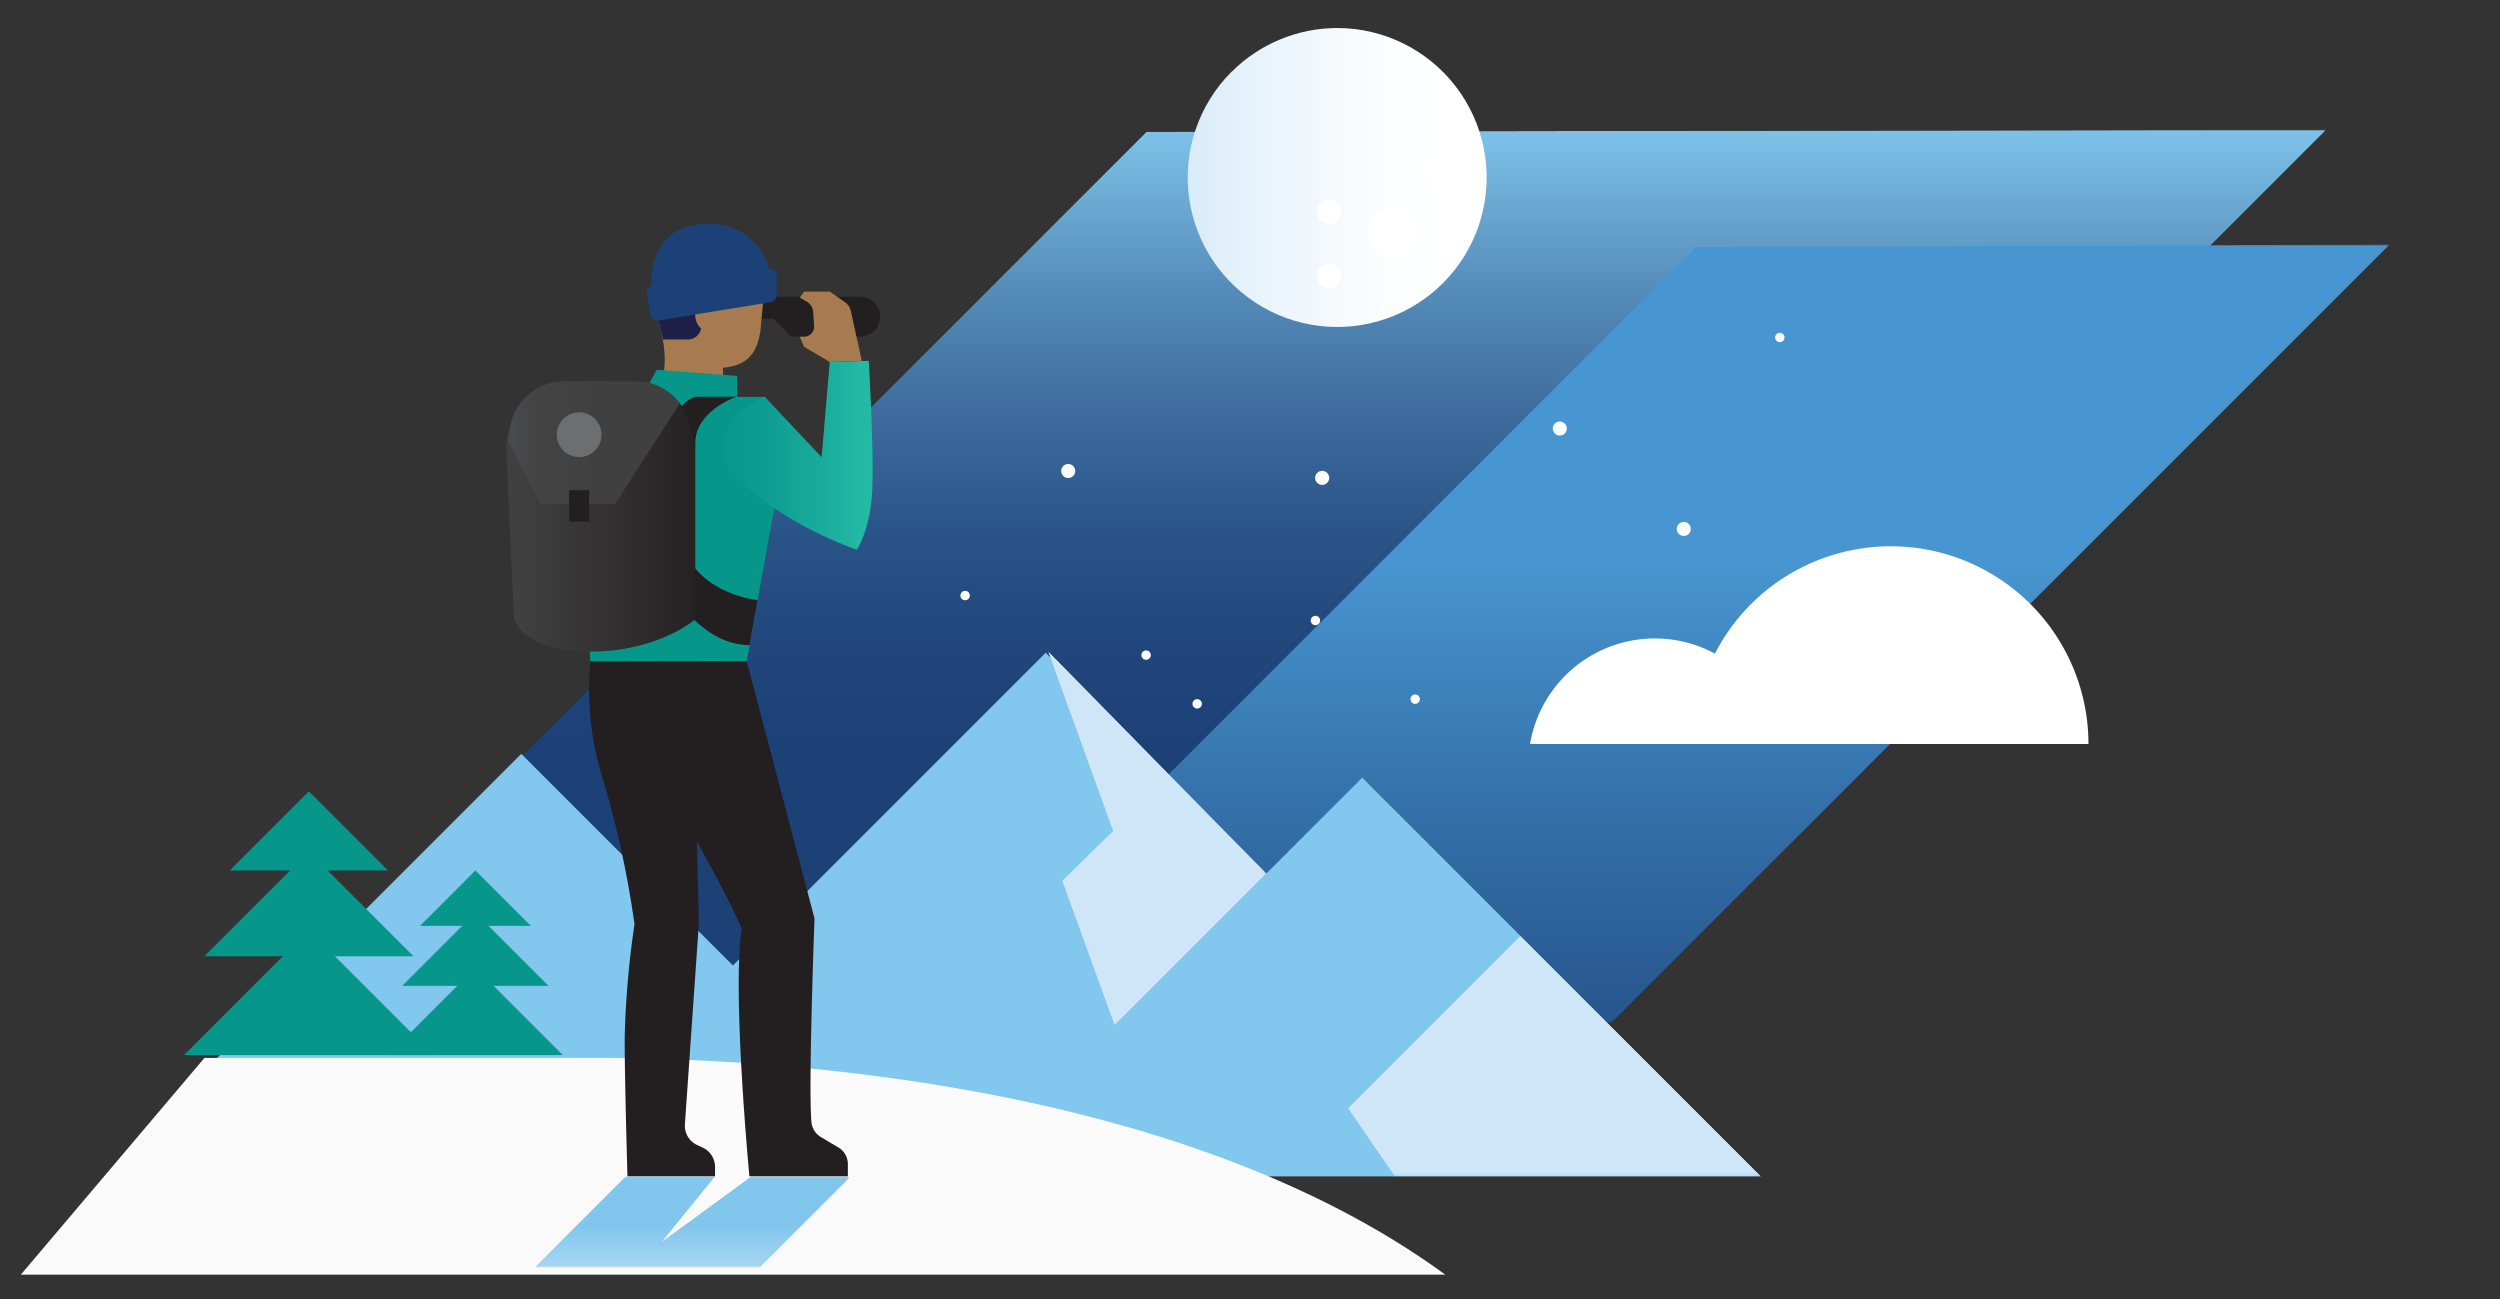 <svg id="ed00c4b3-57b4-4cd7-86ba-de1d4612831e" data-name="Layer 1" xmlns="http://www.w3.org/2000/svg" xmlns:xlink="http://www.w3.org/1999/xlink" width="713.67" height="370.85" viewBox="0 0 713.67 370.85"><rect x="0" y="0" width="713.67" height="370.85" fill="#333333" stroke="none"/><defs><linearGradient id="040f6ff3-1b99-4d30-bda3-24759f9aac24" x1="3015.28" y1="3457.6" x2="3015.94" y2="3457.6" gradientTransform="matrix(0, -384.54, -384.54, 0, 1329958.31, 1159789.33)" gradientUnits="userSpaceOnUse"><stop offset="0" stop-color="#fff"/><stop offset="0.29" stop-color="#fff"/><stop offset="0.37" stop-color="#fafafa"/><stop offset="0.46" stop-color="#ececec"/><stop offset="0.55" stop-color="#d5d5d5"/><stop offset="0.65" stop-color="#b5b5b5"/><stop offset="0.75" stop-color="#8c8c8c"/><stop offset="0.85" stop-color="#595959"/><stop offset="0.95" stop-color="#1e1e1e"/><stop offset="1"/></linearGradient><linearGradient id="4d691b40-95a5-4b85-b422-18e8cee2a021" x1="3016.26" y1="3459.04" x2="3016.92" y2="3459.04" gradientTransform="matrix(0, -339.07, -339.07, 0, 1173316.79, 1023004.98)" gradientUnits="userSpaceOnUse"><stop offset="0" stop-color="#b3b3b3"/><stop offset="0.15" stop-color="#b3b3b3"/><stop offset="0.3" stop-color="#999"/><stop offset="0.63" stop-color="#555"/><stop offset="1"/></linearGradient><linearGradient id="45f36a99-6d90-47cb-8e8c-047ad8531d04" x1="2936" y1="3356.24" x2="2936.67" y2="3356.24" gradientTransform="matrix(0, 39.24, 39.24, 0, -131485.91, -114859.31)" gradientUnits="userSpaceOnUse"><stop offset="0" stop-color="#999"/><stop offset="0" stop-color="#999"/><stop offset="0.37" stop-color="#5d5d5d"/><stop offset="0.8" stop-color="#1a1a1a"/><stop offset="1"/></linearGradient><linearGradient id="a6de93bb-998f-47dd-94c4-14c19bc4c73a" x1="3025.18" y1="3470.49" x2="3025.83" y2="3470.49" gradientTransform="matrix(0, -163.16, -163.16, 0, 566569.59, 493875.13)" gradientUnits="userSpaceOnUse"><stop offset="0" stop-color="#fff"/><stop offset="0.4" stop-color="#9d9d9d"/><stop offset="1"/></linearGradient><linearGradient id="ab406d9c-2658-4dd0-8ac8-a20760466a03" x1="3034.96" y1="3483.59" x2="3035.62" y2="3483.59" gradientTransform="matrix(0, -104.79, -104.79, 0, 365498.29, 318377.41)" xlink:href="#a6de93bb-998f-47dd-94c4-14c19bc4c73a"/><clipPath id="3fdac8ed-3cf5-4d7e-b171-0a71d75b1753"><polygon points="664.11 37.02 412.12 289.01 75.83 289.07 327.29 37.61 664.11 37.02" fill="none"/></clipPath><mask id="f33eea8e-eae0-4025-b0f1-4c1ab17cb5fe" x="75.83" y="37.02" width="588.28" height="252.05" maskUnits="userSpaceOnUse"><rect x="75.83" y="37.02" width="588.28" height="252.05" fill="url(#040f6ff3-1b99-4d30-bda3-24759f9aac24)"/></mask><linearGradient id="9d9f7370-05ae-45a8-a73a-b91dc8b8cd8b" x1="3015.28" y1="3457.6" x2="3015.94" y2="3457.6" gradientTransform="matrix(0, -384.54, -384.54, 0, 1329958.31, 1159789.33)" gradientUnits="userSpaceOnUse"><stop offset="0" stop-color="#1c4177"/><stop offset="0.29" stop-color="#1c4177"/><stop offset="0.4" stop-color="#20467b"/><stop offset="0.53" stop-color="#2a5488"/><stop offset="0.66" stop-color="#3c6b9c"/><stop offset="0.8" stop-color="#548bb8"/><stop offset="0.94" stop-color="#73b4dd"/><stop offset="1" stop-color="#81c6ed"/></linearGradient><clipPath id="8b49d0b8-226b-42bf-95e4-be79112b04c9"><polygon points="682.24 69.76 460 292 262.59 292 484.03 70.56 682.24 69.76" fill="none"/></clipPath><mask id="d118bbed-c6c6-4d5d-9575-d482bffee90c" x="262.59" y="69.76" width="419.66" height="222.24" maskUnits="userSpaceOnUse"><rect x="262.59" y="69.76" width="419.66" height="222.24" fill="url(#4d691b40-95a5-4b85-b422-18e8cee2a021)"/></mask><linearGradient id="515d1764-c448-4ca7-a286-67530b32e9ec" x1="3015.97" y1="3459.04" x2="3016.63" y2="3459.04" gradientTransform="matrix(0, -339.07, -339.07, 0, 1173316.9, 1023005.07)" gradientUnits="userSpaceOnUse"><stop offset="0" stop-color="#1c4077"/><stop offset="0.18" stop-color="#1f467d"/><stop offset="0.43" stop-color="#28578f"/><stop offset="0.71" stop-color="#3673ac"/><stop offset="1" stop-color="#4896d1"/></linearGradient><clipPath id="a039acb4-7dc5-4e5b-a83e-ee74b52a62a8"><path d="M351.61,20.44A42.67,42.67,0,1,0,381.77,8a42.66,42.66,0,0,0-30.16,12.49" fill="none"/></clipPath><linearGradient id="cd1b6eeb-e6e3-46c5-80e0-0866b1bff0b7" x1="3036.57" y1="3427.46" x2="3037.23" y2="3427.46" gradientTransform="matrix(-130.17, 0, 0, 130.17, 395680.48, -446083.61)" gradientUnits="userSpaceOnUse"><stop offset="0" stop-color="#fff"/><stop offset="0.27" stop-color="#f9fcfe"/><stop offset="0.63" stop-color="#e7f3fb"/><stop offset="1" stop-color="#cee6f7"/></linearGradient><clipPath id="07b14aef-ecb5-4348-8604-125fb737401c"><path d="M236.86,103.32l-2.31,27.2-16.24-17.26S201.05,119.66,208,134c14.09,15.57,36.64,22.93,36.64,22.93s3.55-5.4,4.29-15.69S248,103,248,103Z" fill="none"/></clipPath><linearGradient id="aed83cab-606e-4649-8518-97b0e22fd867" x1="2952.76" y1="3489.64" x2="2953.41" y2="3489.64" gradientTransform="matrix(65.25, 0, 0, -65.25, -192463.53, 227831.77)" gradientUnits="userSpaceOnUse"><stop offset="0" stop-color="#08968b"/><stop offset="0.33" stop-color="#0d9c90"/><stop offset="0.79" stop-color="#1aae9d"/><stop offset="1" stop-color="#22b9a5"/></linearGradient><clipPath id="4342e1e0-5506-47e0-86c0-6d0a11ff1500"><path d="M161.16,108.85a15.79,15.79,0,0,0-15.45,12.55l-1.22,5.81,2.24,49.62s2.53,9.18,21.81,9.18,29.94-9.18,29.94-9.18V126.48l-1.94-6.4a15.78,15.78,0,0,0-15.12-11.23Z" fill="none"/></clipPath><linearGradient id="b3c32f9b-e654-4d72-9d00-f36885baaf28" x1="2964.63" y1="3481.1" x2="2965.29" y2="3481.1" gradientTransform="matrix(82.37, 0, 0, -82.37, -244046.93, 286879.09)" gradientUnits="userSpaceOnUse"><stop offset="0" stop-color="#404041"/><stop offset="0.19" stop-color="#3a393a"/><stop offset="1" stop-color="#231f20"/></linearGradient><clipPath id="7d551206-c804-47c5-b5f8-48ce7e577600"><path d="M161.16,108.85a15.79,15.79,0,0,0-15.45,12.55l-.86,4.1,9.42,18.37h21.31l18.47-28.7a15.8,15.8,0,0,0-12.63-6.32Z" fill="none"/></clipPath><linearGradient id="a28d0788-29ed-4f60-92be-fd5052781e6b" x1="2960.41" y1="3484.17" x2="2961.07" y2="3484.17" gradientTransform="matrix(75.06, 0, 0, -75.06, -222074.55, 261661.15)" gradientUnits="userSpaceOnUse"><stop offset="0" stop-color="#58595b"/><stop offset="0.18" stop-color="#4c4d4f"/><stop offset="0.44" stop-color="#434344"/><stop offset="0.76" stop-color="#404041"/><stop offset="1" stop-color="#404041"/></linearGradient><clipPath id="67cfc05d-23cf-4537-9e3b-7bce0e2a5b19"><polygon points="178.63 335.76 152.5 361.88 216.86 361.88 242.75 335.99 214.2 335.99 189.18 354.28 204.22 335.76 178.63 335.76" fill="none"/></clipPath><mask id="9d88d39e-a992-4761-84ba-2d58dfcc1faf" x="152.19" y="335.76" width="90.25" height="26.12" maskUnits="userSpaceOnUse"><rect x="152.19" y="335.76" width="90.25" height="26.12" fill="url(#45f36a99-6d90-47cb-8e8c-047ad8531d04)"/></mask><linearGradient id="7b760665-f575-4ad7-884a-0fc65b5dfa5e" x1="2936" y1="3356.24" x2="2936.67" y2="3356.24" gradientTransform="matrix(0, 39.24, 39.24, 0, -131485.91, -114859.31)" gradientUnits="userSpaceOnUse"><stop offset="0" stop-color="#81c6ed"/><stop offset="0" stop-color="#81c6ed"/><stop offset="0.62" stop-color="#b4dbf4"/><stop offset="1" stop-color="#cee6f7"/></linearGradient><clipPath id="3f6d899e-cf52-443f-9b3f-74f138995e08"><polygon points="317.72 237.19 303.19 251.4 318.15 292.7 361.51 249.35 299.09 185.75 317.72 237.19" fill="none"/></clipPath><mask id="eac07f21-3581-47aa-85bd-a45779d94e22" x="299.09" y="185.76" width="62.42" height="106.94" maskUnits="userSpaceOnUse"><rect x="299.09" y="185.76" width="62.42" height="106.94" fill="url(#a6de93bb-998f-47dd-94c4-14c19bc4c73a)"/></mask><linearGradient id="b9c58bf2-b5ab-4b5b-90be-5a9b1b9bb85d" x1="3025.18" y1="3470.49" x2="3025.83" y2="3470.49" gradientTransform="matrix(0, -163.16, -163.16, 0, 566569.59, 493875.13)" gradientUnits="userSpaceOnUse"><stop offset="0" stop-color="#cee6f7"/><stop offset="1" stop-color="#cee6f7"/></linearGradient><clipPath id="0d481528-7f8c-4ad4-b788-09c524eefaa1"><polygon points="384.77 316.36 398.14 335.83 502.68 335.83 433.99 267.14 384.77 316.36" fill="none"/></clipPath><mask id="d429c613-618e-41b8-96c3-34624d787de7" x="384.77" y="267.14" width="117.91" height="68.69" maskUnits="userSpaceOnUse"><rect x="384.77" y="267.14" width="117.91" height="68.69" fill="url(#ab406d9c-2658-4dd0-8ac8-a20760466a03)"/></mask><linearGradient id="dd9a7d59-f2f0-404e-83a5-f6fb36a5051c" x1="3034.96" y1="3483.59" x2="3035.62" y2="3483.59" gradientTransform="matrix(0, -104.79, -104.79, 0, 365498.31, 318377.43)" xlink:href="#b9c58bf2-b5ab-4b5b-90be-5a9b1b9bb85d"/></defs><title>Artboard 17</title><g clip-path="url(#3fdac8ed-3cf5-4d7e-b171-0a71d75b1753)"><g mask="url(#f33eea8e-eae0-4025-b0f1-4c1ab17cb5fe)"><rect x="75.83" y="37.02" width="588.28" height="252.05" fill="url(#9d9f7370-05ae-45a8-a73a-b91dc8b8cd8b)"/></g></g><g clip-path="url(#8b49d0b8-226b-42bf-95e4-be79112b04c9)"><g mask="url(#d118bbed-c6c6-4d5d-9575-d482bffee90c)"><rect x="262.59" y="69.76" width="419.66" height="222.24" fill="url(#515d1764-c448-4ca7-a286-67530b32e9ec)"/></g></g><polygon points="248.11 314.51 148.8 215.2 50.04 313.95 248.11 314.51" fill="#82c7ed" fill-rule="evenodd"/><polygon points="162.47 322.37 298.5 186.34 361.51 249.35 388.86 222 502.68 335.83 169.45 335.83 162.47 322.37" fill="#82c7ed" fill-rule="evenodd"/><path d="M217.66,84.71h27.88a5.7,5.7,0,1,1,0,11.4H225.72L220.92,91h-6Z" fill="#231f20" fill-rule="evenodd"/><path d="M187.13,114s4.81-7.72,1.42-20c-3.75-13.55,17.85,2.67,17.85,2.67l0,17.38Z" fill="#a77b4f"/><path d="M203.25,105.12h0c8.1,0,12.61-2.19,13.83-10.76l.85-9c.35-9.56-6.49-15.79-14.59-15.81A14.78,14.78,0,0,0,188.57,84.2l0,9.36c0,1,6.6,11.54,14.7,11.56" fill="#a77b4f"/><path d="M217.11,79.13c2.36-2.57.93-5.92-2.22-7.39-3.66-1.7-7.78-4.16-13.06-4.18-10.35,0-14.35,8.53-14.84,13.24-.63,6.15,2.32,16.12,2.32,16.12h7.07a3.81,3.81,0,0,0,3.76-3.2l.62-3.76,7-2.2.14-4.48c0-2.06.87-5.31,4.78-4.68Z" fill="#1f2049"/><path d="M198.43,89.67c0,2.64,1.58,4.79,3.54,4.79s3.55-2.13,3.56-4.77S204,84.9,202,84.9s-3.55,2.13-3.56,4.77" fill="#a77b4f"/><polygon points="182.08 115.25 187.5 105.55 210.43 107.31 210.43 115.25 182.08 115.25" fill="#06968a" fill-rule="evenodd"/><g clip-path="url(#a039acb4-7dc5-4e5b-a83e-ee74b52a62a8)"><rect x="334.95" y="7.95" width="93.65" height="89.48" fill="url(#cd1b6eeb-e6e3-46c5-80e0-0866b1bff0b7)"/></g><path d="M472.38,182.26a36,36,0,0,1,17.17,4.33,56.44,56.44,0,0,1,106.64,25.79H436.78a36.1,36.1,0,0,1,35.6-30.12" fill="#fff" fill-rule="evenodd"/><path d="M58.37,302H170.78c46.86,0,165.45,6.09,241.81,61.88H5.94Z" fill="#fafafa" fill-rule="evenodd"/><path d="M168.59,188.73a83.52,83.52,0,0,0,2.95,31.77,280.16,280.16,0,0,1,9.59,43.34,262.7,262.7,0,0,0-2.79,31.72c-.1,10.16.78,40.27.78,40.27h25v-2.7a6.08,6.08,0,0,0-3.56-5.54l-1.51-.7a6.08,6.08,0,0,1-3.54-5.84l4-57.46-1-41.25-10-33.61Z" fill="#231f20" fill-rule="evenodd"/><path d="M213.17,188.73l19.35,73.46s-1.82,48.3-.87,58.19a5.53,5.53,0,0,0,2.66,4.2l5.05,3a5.52,5.52,0,0,1,2.68,4.73v3.49H213.93s-5-52.52-2.2-70.7c-8.95-21-30.18-49.92-31.62-76.4Z" fill="#231f20" fill-rule="evenodd"/><path d="M213.17,188.73s7.52-42.42,9.73-53.43-4.59-22-4.59-22H173.5s-8.18,17.21-5,75.47Z" fill="#06968a" fill-rule="evenodd"/><g clip-path="url(#07b14aef-ecb5-4348-8604-125fb737401c)"><rect x="201.05" y="102.98" width="48.64" height="53.94" fill="url(#aed83cab-606e-4649-8518-97b0e22fd867)"/></g><path d="M216.28,171.32s-16.52-1.5-21.47-15.46l-5.52,8.82s9.19,19.48,24.69,19.48c1.57-8.8,2.3-12.84,2.3-12.84" fill="#231f20" fill-rule="evenodd"/><path d="M210.23,113.26s-11.75,4-11.75,13.22-9.19,0-9.19,0,2.57-11,9.19-13.22Z" fill="#231f20" fill-rule="evenodd"/><g clip-path="url(#4342e1e0-5506-47e0-86c0-6d0a11ff1500)"><rect x="144.49" y="108.85" width="53.99" height="77.16" fill="url(#b3c32f9b-e654-4d72-9d00-f36885baaf28)"/></g><g clip-path="url(#7d551206-c804-47c5-b5f8-48ce7e577600)"><rect x="144.85" y="108.85" width="49.2" height="35.02" fill="url(#a28d0788-29ed-4f60-92be-fd5052781e6b)"/></g><rect x="162.47" y="139.94" width="5.71" height="8.96" fill="#231f20"/><path d="M186.11,83.92s-2.83-17.47,12.75-19.75S220,75,219.63,78.25s-33.52,5.67-33.52,5.67" fill="#1c4177"/><path d="M188,91.47l32-5.2a2.05,2.05,0,0,0,1.73-2V78.73a2.06,2.06,0,0,0-2.35-2l-33,4.72a2,2,0,0,0-1.74,2.38l1,6A2.05,2.05,0,0,0,188,91.47" fill="#1c4177"/><g clip-path="url(#67cfc05d-23cf-4537-9e3b-7bce0e2a5b19)"><g mask="url(#9d88d39e-a992-4761-84ba-2d58dfcc1faf)"><rect x="152.19" y="335.76" width="90.25" height="26.12" fill="url(#7b760665-f575-4ad7-884a-0fc65b5dfa5e)"/></g></g><path d="M171.7,124.09a6.38,6.38,0,1,1-6.38-6.38,6.38,6.38,0,0,1,6.38,6.38" fill="#6d6e70" fill-rule="evenodd"/><path d="M236.88,103.32,229.53,99l-1.2-2.87h1.16A2.92,2.92,0,0,0,232.4,93l-.26-4a3.53,3.53,0,0,0-1.69-2.78l-2.12-1.29,1.2-1.68h7.35l4.32,3a4.1,4.1,0,0,1,1.67,2.49l2.54,11.52L246,103Z" fill="#a77b4f"/><path d="M306.94,134.46a2,2,0,1,1-2-2,2,2,0,0,1,2,2" fill="#fff"/><path d="M447.27,122.34a2,2,0,1,1-2-2,2,2,0,0,1,2,2" fill="#fff"/><path d="M379.44,136.42a2,2,0,1,1-2-2,2,2,0,0,1,2,2" fill="#fff"/><path d="M482.67,151a2,2,0,1,1-2-2,2,2,0,0,1,2,2" fill="#fff"/><path d="M509.42,96.34A1.34,1.34,0,1,1,508.09,95a1.33,1.33,0,0,1,1.33,1.33" fill="#fff"/><path d="M405.32,199.59a1.34,1.34,0,1,1-1.33-1.34,1.33,1.33,0,0,1,1.33,1.34" fill="#fff"/><path d="M276.85,170a1.34,1.34,0,1,1-1.33-1.33,1.33,1.33,0,0,1,1.33,1.33" fill="#fff"/><path d="M343.1,200.92a1.34,1.34,0,1,1-1.34-1.33,1.33,1.33,0,0,1,1.34,1.33" fill="#fff"/><path d="M376.85,177.12a1.34,1.34,0,1,1-1.33-1.33,1.34,1.34,0,0,1,1.33,1.33" fill="#fff"/><path d="M328.52,187a1.34,1.34,0,1,1-1.34-1.33,1.34,1.34,0,0,1,1.34,1.33" fill="#fff"/><polygon points="52.53 301.19 88.17 265.54 123.81 301.19 52.53 301.19" fill="#06968a"/><polygon points="58.33 272.98 88.17 243.13 118.02 272.98 58.33 272.98" fill="#06968a"/><polygon points="65.58 248.49 88.17 225.9 110.77 248.49 65.58 248.49" fill="#06968a"/><polygon points="110.77 301.19 135.71 276.24 160.66 301.19 110.77 301.19" fill="#06968a"/><polygon points="114.82 281.44 135.71 260.55 156.6 281.44 114.82 281.44" fill="#06968a"/><polygon points="119.9 264.31 135.71 248.49 151.53 264.31 119.9 264.31" fill="#06968a"/><g clip-path="url(#3f6d899e-cf52-443f-9b3f-74f138995e08)"><g mask="url(#eac07f21-3581-47aa-85bd-a45779d94e22)"><rect x="299.09" y="185.76" width="62.42" height="106.94" fill="url(#b9c58bf2-b5ab-4b5b-90be-5a9b1b9bb85d)"/></g></g><path d="M382.92,78.76a3.48,3.48,0,1,1-3.48-3.49,3.48,3.48,0,0,1,3.48,3.49" fill="#fff"/><path d="M412.12,48.38a3.48,3.48,0,1,1-3.48-3.48,3.48,3.48,0,0,1,3.48,3.48" fill="#fff"/><path d="M382.92,60.42a3.48,3.48,0,1,1-3.48-3.48,3.48,3.48,0,0,1,3.48,3.48" fill="#fff"/><path d="M405.68,66.38a7.53,7.53,0,1,1-7.53-7.53,7.53,7.53,0,0,1,7.53,7.53" fill="#fff"/><g clip-path="url(#0d481528-7f8c-4ad4-b788-09c524eefaa1)"><g mask="url(#d429c613-618e-41b8-96c3-34624d787de7)"><rect x="384.77" y="267.14" width="117.91" height="68.69" fill="url(#dd9a7d59-f2f0-404e-83a5-f6fb36a5051c)"/></g></g></svg>
